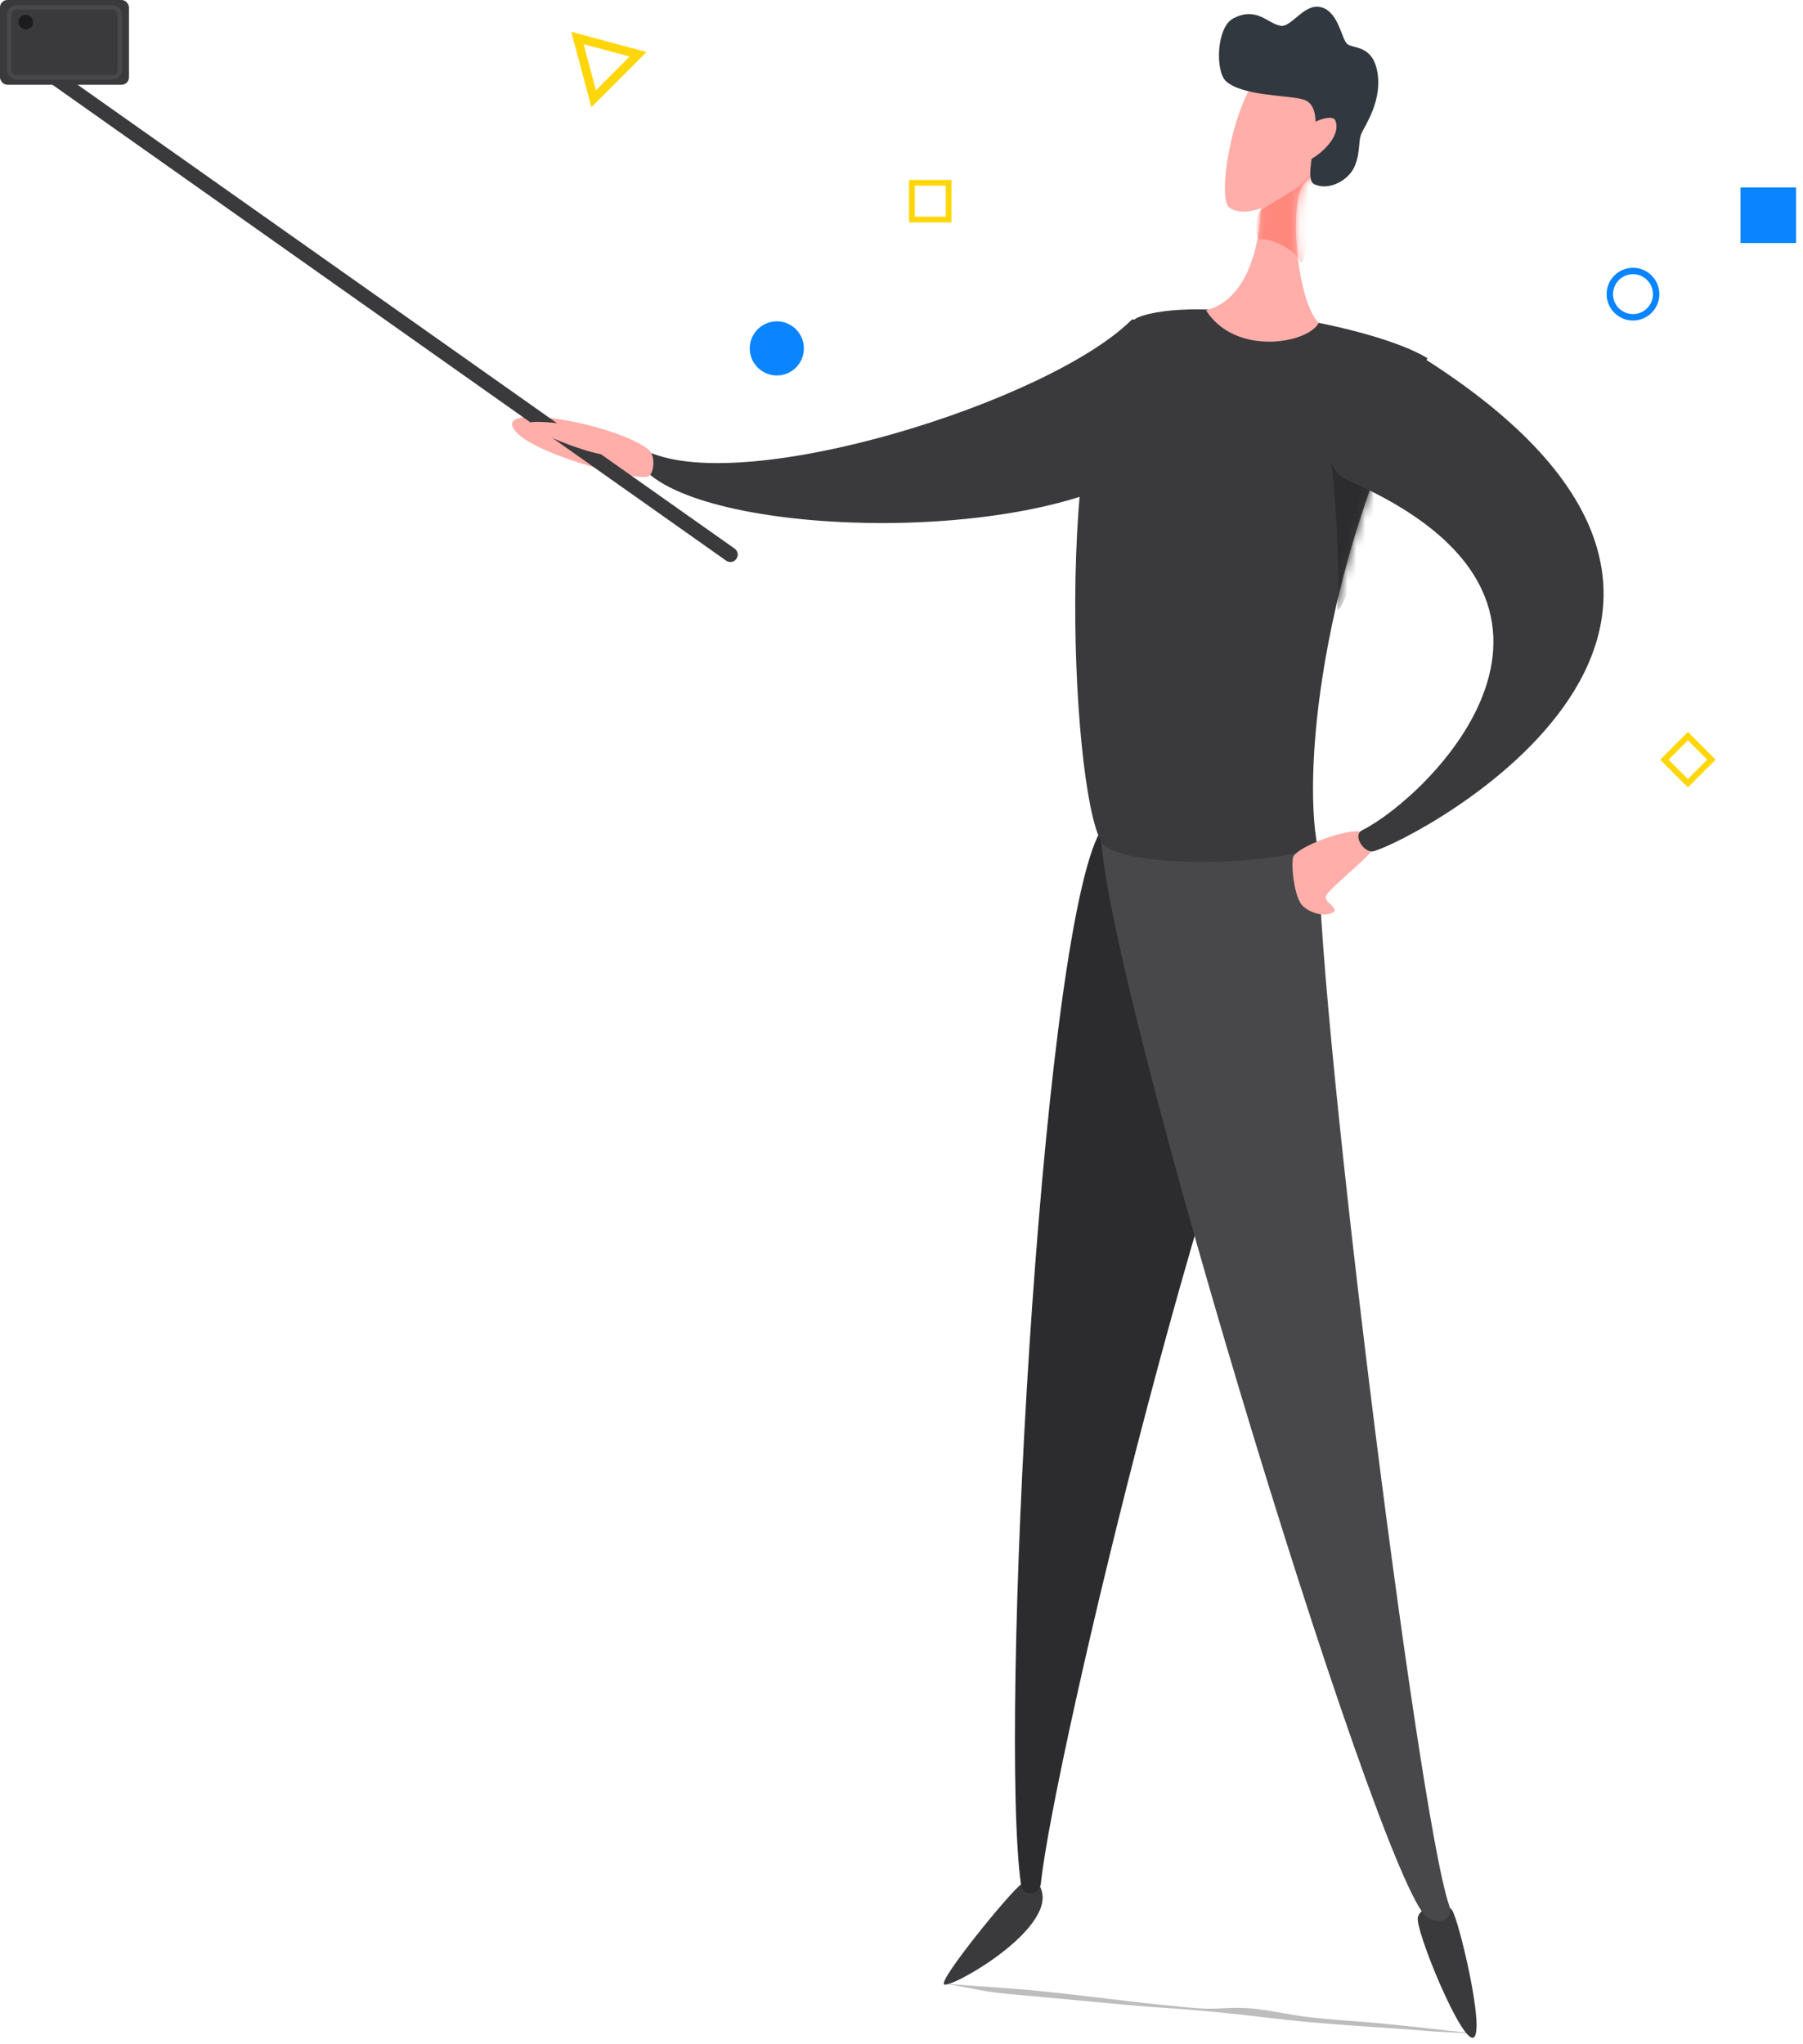 <?xml version="1.0" encoding="UTF-8"?>
<svg width="202px" height="229px" viewBox="0 0 202 229" version="1.1" xmlns="http://www.w3.org/2000/svg" xmlns:xlink="http://www.w3.org/1999/xlink">
    <title>User</title>
    <defs>
        <path d="M6.973,0.928 C-2.563,6.171 -0.664,53.726 2.968,59.712 C4.702,62.478 20.513,62.602 27.159,60.249 C25.343,51.002 28.026,27.018 39.461,5.469 C33.393,1.754 13.371,-1.714 6.973,0.928 Z" id="path-empty-user1"></path>
        <path d="M5.944,1.992 C2.766,5.997 1.28,15.945 2.601,16.936 C3.88,17.927 6.151,17.019 6.151,17.019 C6.151,17.019 6.11,26.926 0,28.454 C3.302,33.655 11.476,32.169 12.632,29.857 C10.196,27.545 9.164,16.069 11.022,14.212 C14.49,10.703 17.379,4.469 15.026,1.91 C13.169,-0.113 8.463,-1.145 5.944,1.992 Z" id="path-empty-user3"></path>
        <path d="M0.58,6.226 L0.58,-5.77315973e-15 L6.806,-5.77315973e-15 L6.806,6.226 L0.58,6.226 Z" id="path-empty-user5"></path>
    </defs>
    <g id="Workspace---Normal-user---Em-análise" stroke="none" stroke-width="1" fill="none" fill-rule="evenodd">
        <g id="Normal-user----Workspace---1.0---Sem-acesso-ao-workspace" transform="translate(-1038, -162)">
            <g id="Group-empty-user-8" transform="translate(874, 102)">
                <g id="illustration/profile">
                    <g id="Group-empty-user-2" transform="translate(164, 60)">
                        <g id="Group-empty-user">
                            <g>
                                <path d="M110.373,226.534 C116.674,226.08 122.809,225.337 129.193,225.13 C133.421,224.965 137.152,224.759 141.048,224.387 C145.608,223.975 152.821,223.603 157.38,223.273 C161.36,222.984 162.272,223.231 165.588,223.231 C162.106,223.479 158.044,223.933 154.645,224.098 C149.587,224.387 144.364,224.47 139.307,224.8 C137.898,224.883 136.323,224.965 134.996,225.254 C133.421,225.584 132.011,225.873 130.27,225.915 C128.364,225.956 126.54,225.832 124.633,225.915 C122.809,225.997 121.068,226.121 119.244,226.286 C114.767,226.658 110.29,226.782 105.73,227.029" id="Path" fill="#000000" fill-rule="nonzero" opacity="0.261" transform="translate(135.659, 225.081) rotate(-171) translate(-135.659, -225.081) "></path>
                                <path d="M114.39,211.112 C113.152,211.979 105.184,221.762 105.762,222.299 C106.381,222.877 118.064,216.313 116.702,211.814 C116.248,210.204 114.885,210.781 114.39,211.112 Z" id="Path" fill="#3A3A3C"></path>
                                <path d="M147.952,99.859 C136.641,119.096 118.105,196.952 116.619,210.947 C116.495,212.433 114.555,212.474 114.39,211.153 C111.913,193.526 116.495,107.455 122.977,93.708 C124.215,90.942 149.892,96.515 147.952,99.859 Z" id="Path" fill="#2C2C2E"></path>
                                <path d="M162.689,214.001 C163.432,215.075 166.363,227.294 165.125,228.243 C163.845,229.193 158.478,216.107 158.85,214.786 C159.18,213.465 161.946,212.928 162.689,214.001 Z" id="Path" fill="#3A3A3C"></path>
                                <path d="M126.733,35.873 C117.569,44.955 83.594,55.647 72.531,50.569 C71.458,50.074 71.458,52.014 72.614,53.005 C80.911,60.353 117.404,61.055 129.416,51.519 C132.554,49.125 128.137,34.47 126.733,35.873 Z" id="Path" fill="#3A3A3C"></path>
                                <path d="M123.431,91.768 C121.201,101.345 154.557,211.359 159.923,214.827 C161.368,215.777 162.854,214.868 162.359,213.465 C158.767,203.186 146.878,107.001 147.828,94.74 C145.929,93.584 124.256,88.342 123.431,91.768 Z" id="Path" fill="#48484A"></path>
                                <g id="Path" transform="translate(120.462, 34.656)">
                                    <mask id="mask-empty-user2" fill="white">
                                        <use xlink:href="#path-empty-user1"></use>
                                    </mask>
                                    <use id="Mask-empty-user" fill="#3A3A3C" xlink:href="#path-empty-user1"></use>
                                    <path d="M28.563,16.532 C29.099,19.05 29.719,29.577 29.388,33.045 C29.058,36.512 33.516,23.963 33.516,23.963 L33.929,17.771 C33.929,17.771 28.026,14.014 28.563,16.532 Z" fill="#2C2C2E" mask="url(#mask-empty-user2)"></path>
                                </g>
                                <path d="M152.493,93.213 C151.213,92.676 145.062,94.905 144.856,96.102 C144.649,97.3 145.062,100.685 145.97,101.51 C146.878,102.336 148.364,102.707 149.273,102.253 C150.222,101.799 148.241,101.098 148.571,100.354 C148.86,99.611 153.401,95.979 153.772,95.194 C154.144,94.451 153.731,93.749 152.493,93.213 Z" id="Path" fill="#FFAEA9" fill-rule="nonzero"></path>
                                <path d="M150.965,53.789 C182.545,67.536 159.964,89.332 152.616,93.006 C151.46,93.584 152.864,95.648 153.896,95.359 C158.231,94.245 206.282,69.435 158.974,39.795 C151.667,35.626 145.227,51.312 150.965,53.789 Z" id="Path" fill="#3A3A3C"></path>
                                <g id="Path" transform="translate(135.113, 6.305)">
                                    <mask id="mask-empty-user4" fill="white">
                                        <use xlink:href="#path-empty-user3"></use>
                                    </mask>
                                    <use id="Mask-empty-user" fill="#FFAEA9" fill-rule="nonzero" xlink:href="#path-empty-user3"></use>
                                    <path d="M6.177,17.225 C8.646,15.574 10.993,14.666 12.076,12.684 C12.549,11.859 11.182,24.449 10.574,23.005 C9.965,21.56 7.022,20.321 6.177,20.528 C5.331,20.734 5.636,17.555 6.177,17.225 Z" fill="#FF887D" fill-rule="nonzero" mask="url(#mask-empty-user4)"></path>
                                </g>
                                <path d="M138.168,2.064 C136.269,3.055 136.145,7.967 137.342,9.082 C139.159,10.774 144.36,10.651 146.011,11.146 C149.231,12.095 145.599,19.856 147.25,20.641 C148.942,21.425 151.172,20.145 151.791,18.577 C152.451,17.008 152.121,15.769 152.575,14.861 C152.988,13.953 154.969,11.105 154.268,7.843 C153.69,5.078 151.626,5.449 150.965,4.954 C150.305,4.458 150.016,1.404 148.075,0.826 C146.177,0.248 144.773,3.014 143.535,2.89 C142.048,2.725 140.851,0.66 138.168,2.064 Z" id="Path" fill="#31383F" fill-rule="nonzero"></path>
                                <path d="M146.3,14.531 C146.672,13.705 149.273,12.673 149.603,13.499 C150.511,15.728 146.383,18.577 145.805,18.081 C145.268,17.627 145.929,15.357 146.3,14.531 Z" id="Path" fill="#FFAEA9" fill-rule="nonzero"></path>
                                <path d="M72.737,50.446 C69.641,47.721 56.142,45.079 57.463,47.886 C58.743,50.652 71.251,53.954 72.614,53.377 C73.315,53.046 73.439,51.065 72.737,50.446 Z" id="Path" fill="#FFAEA9" fill-rule="nonzero"></path>
                                <path d="M6.357,7.843 L82.315,61.468 C82.686,61.757 82.769,62.252 82.48,62.623 C82.232,62.995 81.695,63.078 81.324,62.789 L5.408,9.164 C5.036,8.875 4.954,8.38 5.201,8.009 C5.49,7.678 5.986,7.596 6.357,7.843 Z" id="Path" fill="#3A3A3C"></path>
                                <g id="Group-empty-user-15">
                                    <rect id="Rectangle" fill="#3A3A3C" x="0" y="0" width="14.448" height="9.495" rx="0.826"></rect>
                                    <rect id="Rectangle-Copy-3" stroke="#48484A" stroke-width="0.5" x="1.032" y="0.826" width="12.384" height="7.843" rx="0.826"></rect>
                                    <rect id="Rectangle-Copy-4" fill="#1C1C1E" x="2.064" y="1.651" width="1.651" height="1.651" rx="0.826"></rect>
                                </g>
                                <path d="M67.66,48.258 C65.431,47.721 58.826,46.772 59.197,47.556 C59.569,48.34 67.495,51.601 68.857,50.9 C70.178,50.198 69.889,48.794 67.66,48.258 Z" id="Path" fill="#FFAEA9" fill-rule="nonzero"></path>
                            </g>
                        </g>
                        <g id="Group-empty-user" transform="translate(64, 3)">
                            <path d="M25.176,33.888 C26.36,35.072 26.36,36.992 25.176,38.176 C23.992,39.36 22.072,39.36 20.888,38.176 C19.704,36.992 19.704,35.072 20.888,33.888 C22.072,32.704 23.992,32.704 25.176,33.888" id="Fill-27" fill="#0A84FF"></path>
                            <g id="Group-empty-user-31" transform="translate(130.42, 18)">
                                <mask id="mask-empty-user6" fill="white">
                                    <use xlink:href="#path-empty-user5"></use>
                                </mask>
                                <use id="Combined-Shape" fill="#0A84FF" xlink:href="#path-empty-user5"></use>
                            </g>
                            <g id="Group-empty-user-34" transform="translate(0, 0.346)" fill="#FFD60A">
                                <path d="M-2.78709677e-05,0.22 L2.26,8.656 L8.436,2.481 L-2.78709677e-05,0.22 Z M1.385,1.606 L6.543,2.988 L2.767,6.763 L1.385,1.606 Z" id="Fill-32"></path>
                            </g>
                            <path d="M118.953,27 C117.322,27 116,28.322 116,29.953 C116,31.584 117.322,32.907 118.953,32.907 C120.585,32.907 121.907,31.584 121.907,29.953 C121.907,28.322 120.585,27 118.953,27 M118.953,27.717 C120.186,27.717 121.189,28.72 121.189,29.953 C121.189,31.186 120.186,32.189 118.953,32.189 C117.72,32.189 116.718,31.186 116.718,29.953 C116.718,28.72 117.72,27.717 118.953,27.717" id="Fill-35" fill="#0A84FF"></path>
                            <path d="M37.845,21.916 L42.604,21.916 L42.604,17.157 L37.845,17.157 L37.845,21.916 Z M38.49,21.271 L41.959,21.271 L41.959,17.802 L38.49,17.802 L38.49,21.271 Z" id="Fill-37" fill="#FFD60A"></path>
                            <path d="M125.105,79 L122,82.105 L125.105,85.21 L128.21,82.105 L125.105,79 Z M125.105,79.939 L127.271,82.105 L125.105,84.271 L122.939,82.105 L125.105,79.939 Z" id="Fill-39" fill="#FFD60A"></path>
                        </g>
                    </g>
                </g>
            </g>
        </g>
    </g>
</svg>